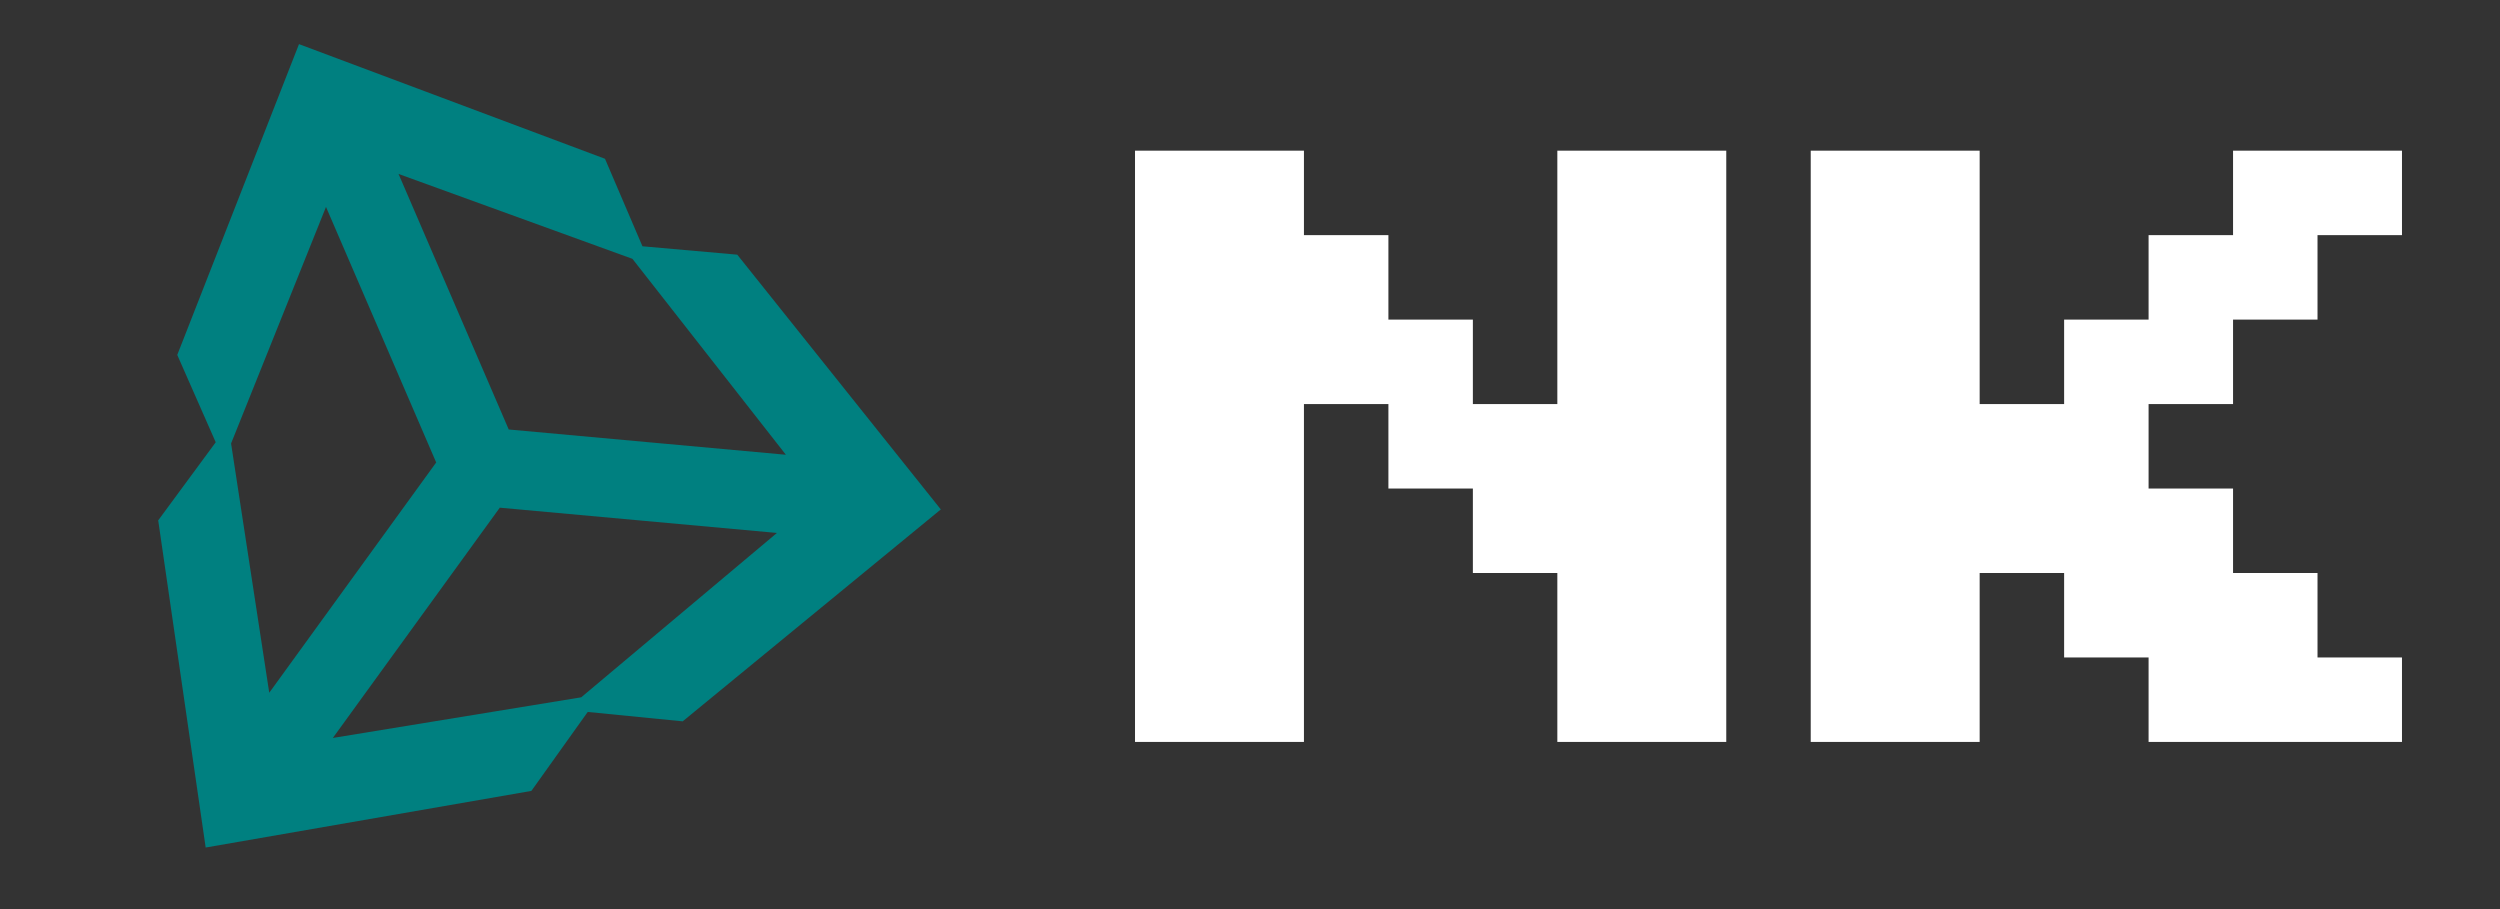 <?xml version="1.0" encoding="UTF-8" standalone="no"?>
<svg
   width="275"
   height="100"
   version="1.1"
   id="svg1"
   sodipodi:docname="unity-logo2.svg"
   inkscape:version="1.3-alpha (2a5ddc9d23, 2023-03-29)"
   xmlns:inkscape="http://www.inkscape.org/namespaces/inkscape"
   xmlns:sodipodi="http://sodipodi.sourceforge.net/DTD/sodipodi-0.dtd"
   xmlns="http://www.w3.org/2000/svg"
   xmlns:svg="http://www.w3.org/2000/svg">
  <rect width="100%" height="100%" fill="#333333" stroke="none"/>
  <defs
     id="defs1" />
  <sodipodi:namedview
     id="namedview1"
     pagecolor="#000000"
     bordercolor="#737373"
     borderopacity="1"
     inkscape:showpageshadow="2"
     inkscape:pageopacity="0.0"
     inkscape:pagecheckerboard="0"
     inkscape:deskcolor="#d1d1d1"
     inkscape:zoom="3.5072496"
     inkscape:cx="138.14243"
     inkscape:cy="61.444158"
     inkscape:window-width="1920"
     inkscape:window-height="1017"
     inkscape:window-x="-8"
     inkscape:window-y="-8"
     inkscape:window-maximized="1"
     inkscape:current-layer="svg1" />
  <g
     aria-label="NK"
     id="text1"
     style="font-size:80.791px;line-height:1.25;letter-spacing:0px;word-spacing:0px;fill:#ffffff;stroke-width:2.02"
     transform="matrix(0.92,0,0,0.92,21.102,6.518)">
    <path
       d="M 112.771,81.622 V 10.929 h 20.198 v 10.099 h 10.099 v 10.099 h 10.099 v 10.099 h 10.099 v -30.297 h 20.198 v 70.692 h -20.198 v -20.198 h -10.099 v -10.099 h -10.099 V 41.226 h -10.099 v 40.396 z"
       style="font-family:'Press Start 2P';-inkscape-font-specification:'Press Start 2P'"
       id="path2" />
    <path
       d="M 193.563,81.622 V 10.929 h 20.198 v 30.297 h 10.099 v -10.099 h 10.099 v -10.099 h 10.099 v -10.099 h 20.198 v 10.099 h -10.099 v 10.099 h -10.099 v 10.099 h -10.099 v 10.099 h 10.099 v 10.099 h 10.099 v 10.099 h 10.099 v 10.099 h -30.297 v -10.099 h -10.099 v -10.099 h -10.099 v 20.198 z"
       style="font-family:'Press Start 2P';-inkscape-font-specification:'Press Start 2P'"
       id="path3" />
  </g>
  <path
     fill="#110b09"
     d="M 86.447,50.023 55.961,47.244 43.839,19.134 69.569,28.473 Z M 63.933,76.704 36.613,81.175 54.977,55.845 85.462,58.624 Z M 25.418,48.782 35.859,22.762 47.981,50.871 29.617,76.202 Z M 32.889,4.854 19.499,39.042 l 4.231,9.607 -6.327,8.591 5.221,35.988 L 58.452,86.999 64.649,78.314 75.095,79.348 103.489,56.037 81.099,28.014 70.67,27.092 66.55,17.466 Z"
     id="path1-2"
     style="fill:#008080;stroke-width:0.875"
     sodipodi:nodetypes="cccccccccccccccccccccccccccc"
     inkscape:export-filename="..\..\..\..\Desktop\path1.png"
     inkscape:export-xdpi="643.41577"
     inkscape:export-ydpi="643.41577" />
</svg>
